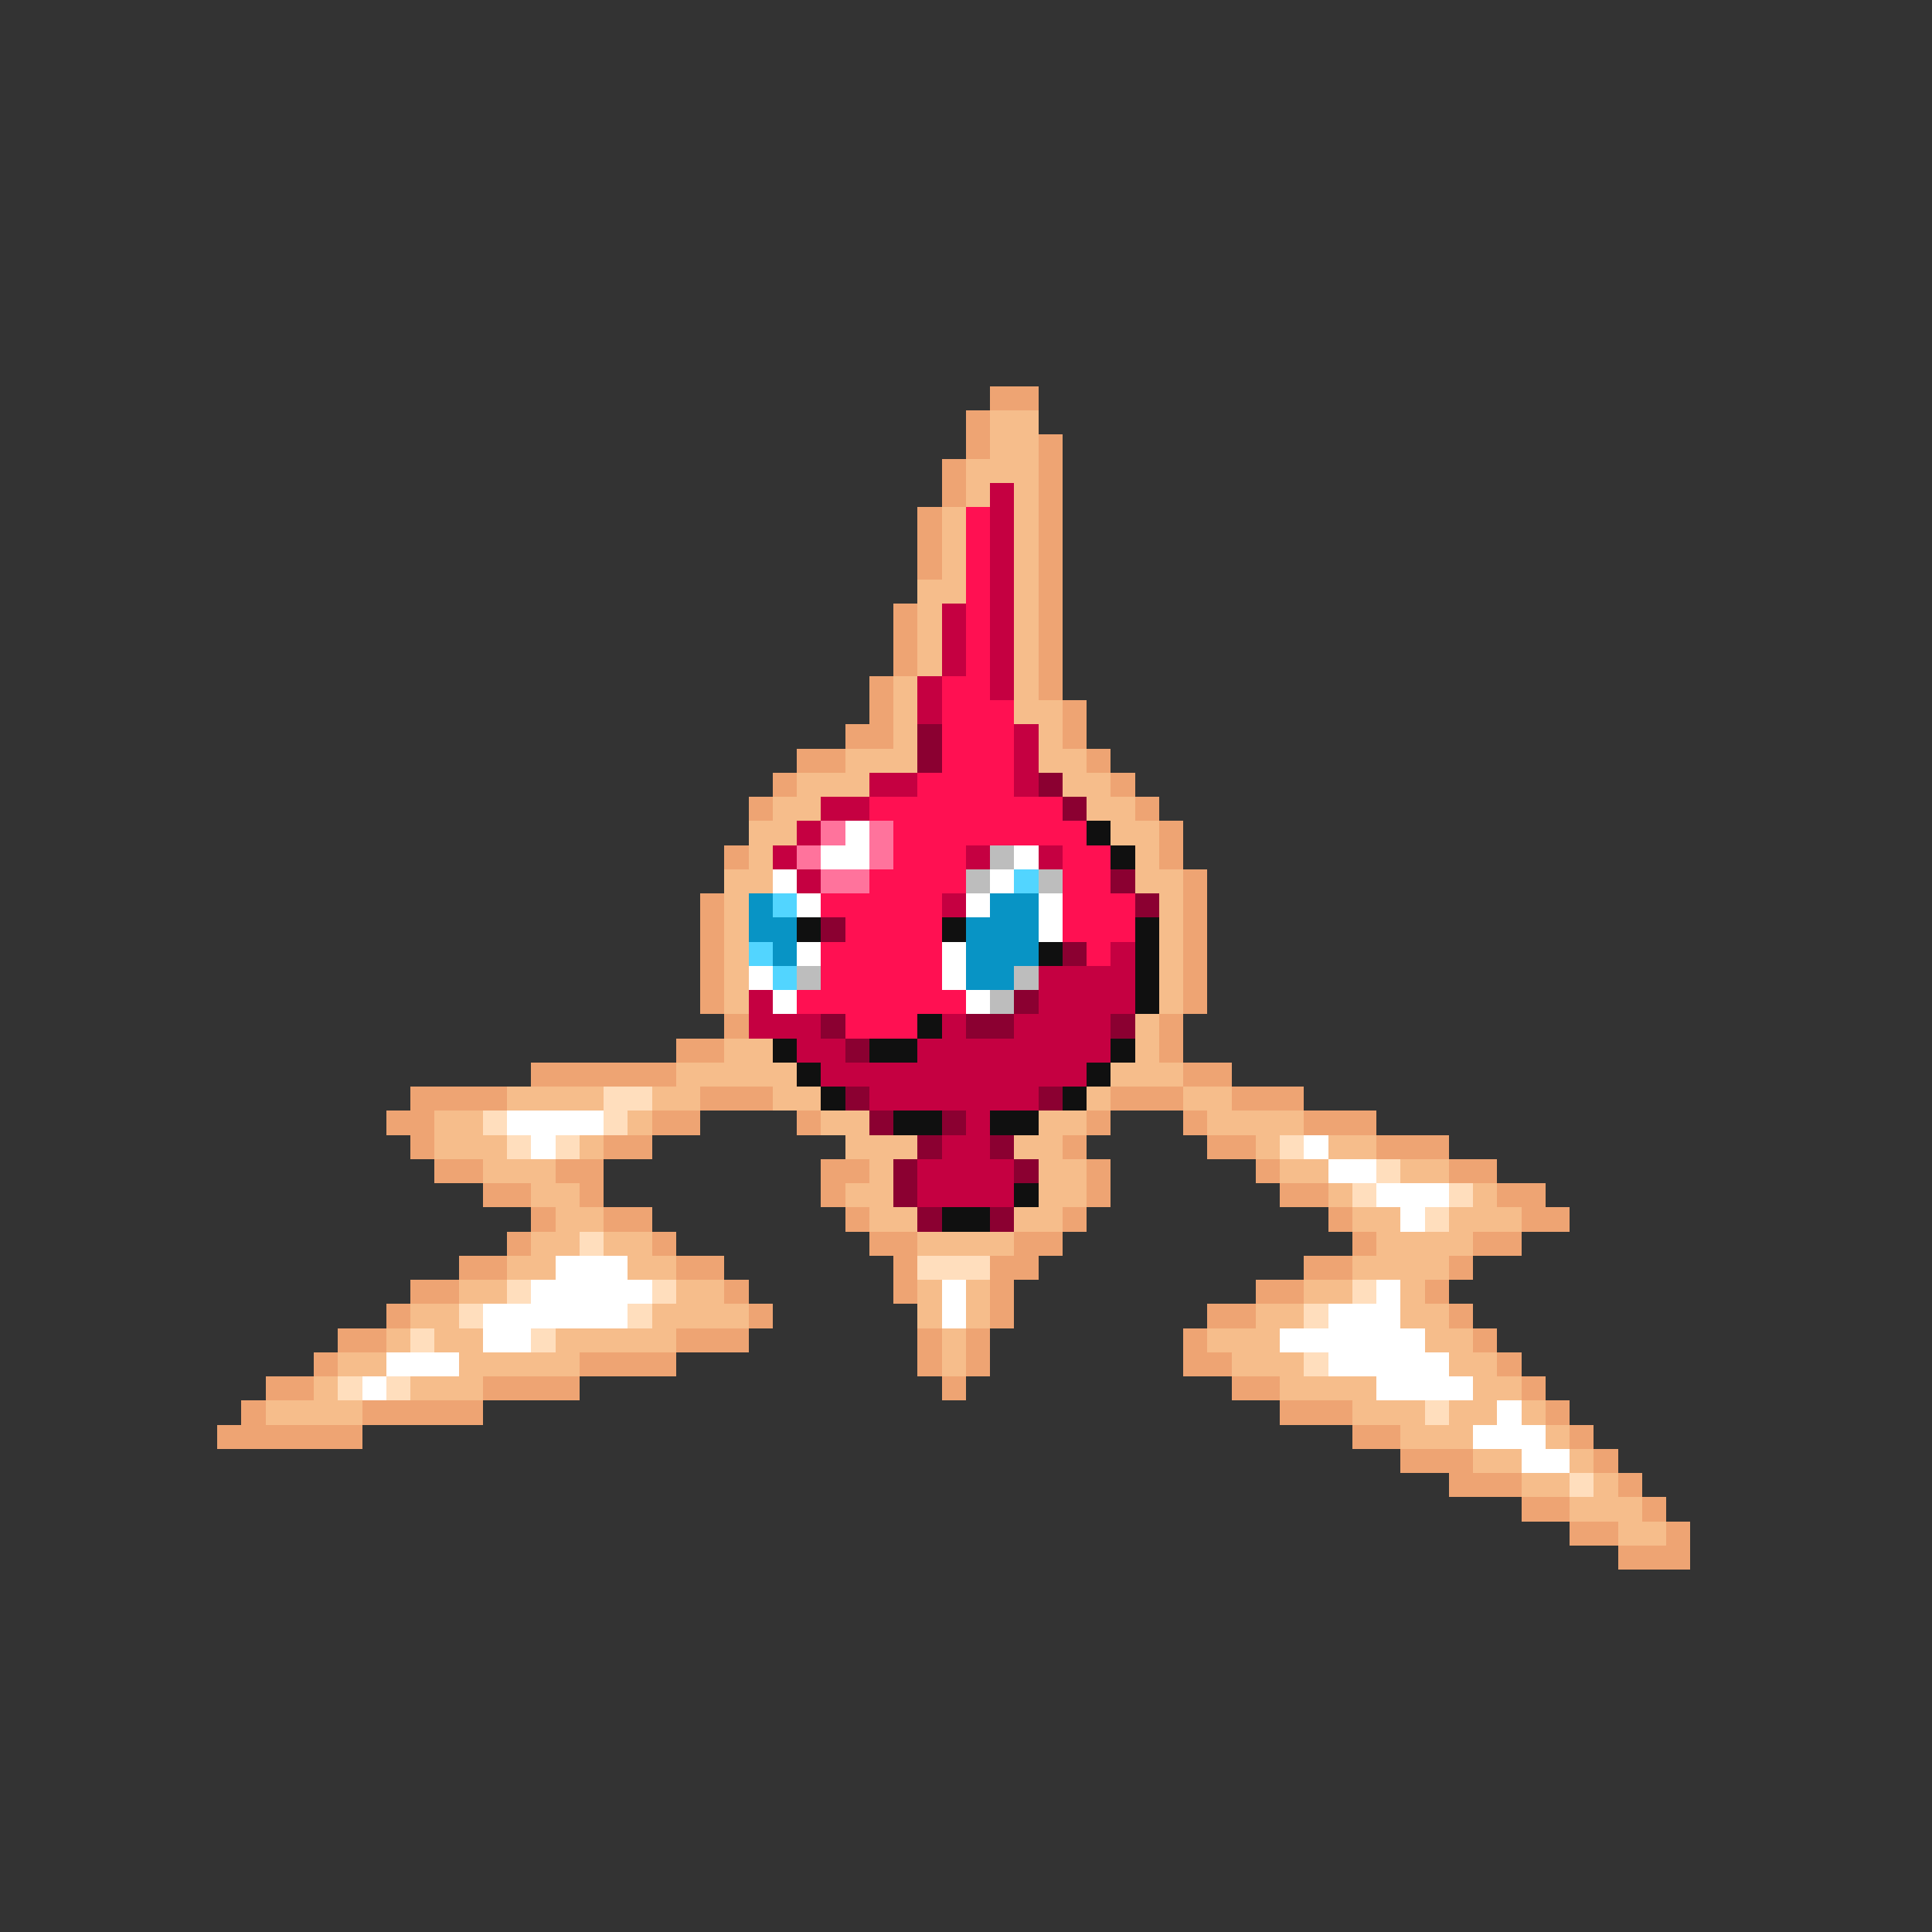 <svg xmlns="http://www.w3.org/2000/svg" viewBox="0 -0.5 80 80" shape-rendering="crispEdges">
<rect x="0" y="-0.5" width="80" height="80" fill="#333333" stroke="none"/>
<path stroke="#eea473" d="M41 16h2M40 17h1M40 18h1M43 18h1M39 19h1M43 19h1M39 20h1M43 20h1M38 21h1M43 21h1M38 22h1M43 22h1M38 23h1M43 23h1M43 24h1M37 25h1M43 25h1M37 26h1M43 26h1M37 27h1M43 27h1M36 28h1M43 28h1M36 29h1M44 29h1M35 30h2M44 30h1M33 31h2M45 31h1M32 32h1M46 32h1M31 33h1M47 33h1M48 34h1M30 35h1M48 35h1M49 36h1M29 37h1M49 37h1M29 38h1M49 38h1M29 39h1M49 39h1M29 40h1M49 40h1M29 41h1M49 41h1M30 42h1M48 42h1M28 43h2M48 43h1M22 44h6M49 44h2M17 45h4M29 45h3M46 45h3M51 45h3M16 46h2M27 46h2M33 46h1M45 46h1M49 46h1M54 46h3M17 47h1M25 47h2M44 47h1M50 47h2M57 47h3M18 48h2M23 48h2M34 48h2M45 48h1M52 48h1M60 48h2M20 49h2M24 49h1M34 49h1M45 49h1M53 49h2M62 49h2M22 50h1M25 50h2M35 50h1M44 50h1M55 50h1M63 50h2M21 51h1M27 51h1M36 51h2M42 51h2M56 51h1M61 51h2M19 52h2M28 52h2M37 52h1M41 52h2M54 52h2M60 52h1M17 53h2M30 53h1M37 53h1M41 53h1M52 53h2M59 53h1M16 54h1M31 54h1M41 54h1M50 54h2M60 54h1M14 55h2M28 55h3M38 55h1M40 55h1M49 55h1M61 55h1M13 56h1M24 56h4M38 56h1M40 56h1M49 56h2M62 56h1M11 57h2M20 57h4M39 57h1M51 57h2M63 57h1M10 58h1M15 58h5M53 58h3M64 58h1M9 59h6M56 59h2M65 59h1M58 60h3M66 60h1M60 61h3M67 61h1M63 62h2M68 62h1M65 63h2M69 63h1M67 64h3" />
<path stroke="#f6bd8b" d="M41 17h2M41 18h2M40 19h3M40 20h1M42 20h1M39 21h1M42 21h1M39 22h1M42 22h1M39 23h1M42 23h1M38 24h2M42 24h1M38 25h1M42 25h1M38 26h1M42 26h1M38 27h1M42 27h1M37 28h1M42 28h1M37 29h1M42 29h2M37 30h1M43 30h1M35 31h3M43 31h2M33 32h3M44 32h2M32 33h2M45 33h2M31 34h2M46 34h2M31 35h1M47 35h1M30 36h2M47 36h2M30 37h1M48 37h1M30 38h1M48 38h1M30 39h1M48 39h1M30 40h1M48 40h1M30 41h1M48 41h1M47 42h1M30 43h2M47 43h1M28 44h5M46 44h3M21 45h4M27 45h2M32 45h2M45 45h1M49 45h2M18 46h2M26 46h1M34 46h2M43 46h2M50 46h4M18 47h3M24 47h1M35 47h3M42 47h2M52 47h1M55 47h2M20 48h3M36 48h1M43 48h2M53 48h2M58 48h2M22 49h2M35 49h2M43 49h2M55 49h1M61 49h1M23 50h2M36 50h2M42 50h2M56 50h2M60 50h3M22 51h2M25 51h2M38 51h4M57 51h4M21 52h2M26 52h2M56 52h4M19 53h2M28 53h2M38 53h1M40 53h1M54 53h2M58 53h1M17 54h2M27 54h4M38 54h1M40 54h1M52 54h2M58 54h2M16 55h1M18 55h2M23 55h5M39 55h1M50 55h3M59 55h2M14 56h2M19 56h5M39 56h1M51 56h3M60 56h2M13 57h1M17 57h3M53 57h4M61 57h2M11 58h4M56 58h3M60 58h2M63 58h1M58 59h3M64 59h1M61 60h2M65 60h1M63 61h2M66 61h1M65 62h3M67 63h2" />
<path stroke="#c50041" d="M41 20h1M41 21h1M41 22h1M41 23h1M41 24h1M39 25h1M41 25h1M39 26h1M41 26h1M39 27h1M41 27h1M38 28h1M41 28h1M38 29h1M42 30h1M42 31h1M36 32h2M42 32h1M34 33h2M33 34h1M32 35h1M40 35h1M43 35h1M33 36h1M39 37h1M46 39h1M43 40h4M31 41h1M43 41h4M31 42h3M39 42h1M42 42h4M33 43h2M38 43h8M34 44h11M36 45h7M40 46h1M39 47h2M38 48h4M38 49h4" />
<path stroke="#ff1052" d="M40 21h1M40 22h1M40 23h1M40 24h1M40 25h1M40 26h1M40 27h1M39 28h2M39 29h3M39 30h3M39 31h3M38 32h4M36 33h8M37 34h8M37 35h3M44 35h2M36 36h4M44 36h2M34 37h5M44 37h3M35 38h4M44 38h3M34 39h5M45 39h1M34 40h5M33 41h7M35 42h3" />
<path stroke="#8b0031" d="M38 30h1M38 31h1M43 32h1M44 33h1M46 36h1M47 37h1M34 38h1M44 39h1M42 41h1M34 42h1M40 42h2M46 42h1M35 43h1M35 45h1M43 45h1M36 46h1M39 46h1M38 47h1M41 47h1M37 48h1M42 48h1M37 49h1M38 50h1M41 50h1" />
<path stroke="#ff739c" d="M34 34h1M36 34h1M33 35h1M36 35h1M34 36h2" />
<path stroke="#ffffff" d="M35 34h1M34 35h2M42 35h1M32 36h1M41 36h1M33 37h1M40 37h1M43 37h1M43 38h1M33 39h1M39 39h1M31 40h1M39 40h1M32 41h1M40 41h1M21 46h4M22 47h1M54 47h1M55 48h2M57 49h3M58 50h1M23 52h3M22 53h5M39 53h1M57 53h1M20 54h6M39 54h1M55 54h3M20 55h2M53 55h6M16 56h3M55 56h5M15 57h1M57 57h4M62 58h1M61 59h3M63 60h2" />
<path stroke="#101010" d="M45 34h1M46 35h1M33 38h1M39 38h1M47 38h1M43 39h1M47 39h1M47 40h1M47 41h1M38 42h1M32 43h1M36 43h2M46 43h1M33 44h1M45 44h1M34 45h1M44 45h1M37 46h2M41 46h2M42 49h1M39 50h2" />
<path stroke="#bdbdbd" d="M41 35h1M40 36h1M43 36h1M33 40h1M42 40h1M41 41h1" />
<path stroke="#52d5ff" d="M42 36h1M32 37h1M31 39h1M32 40h1" />
<path stroke="#0894c5" d="M31 37h1M41 37h2M31 38h2M40 38h3M32 39h1M40 39h3M40 40h2" />
<path stroke="#ffdebd" d="M25 45h2M20 46h1M25 46h1M21 47h1M23 47h1M53 47h1M57 48h1M56 49h1M60 49h1M59 50h1M24 51h1M38 52h3M21 53h1M27 53h1M56 53h1M19 54h1M26 54h1M54 54h1M17 55h1M22 55h1M54 56h1M14 57h1M16 57h1M59 58h1M65 61h1" />
</svg>